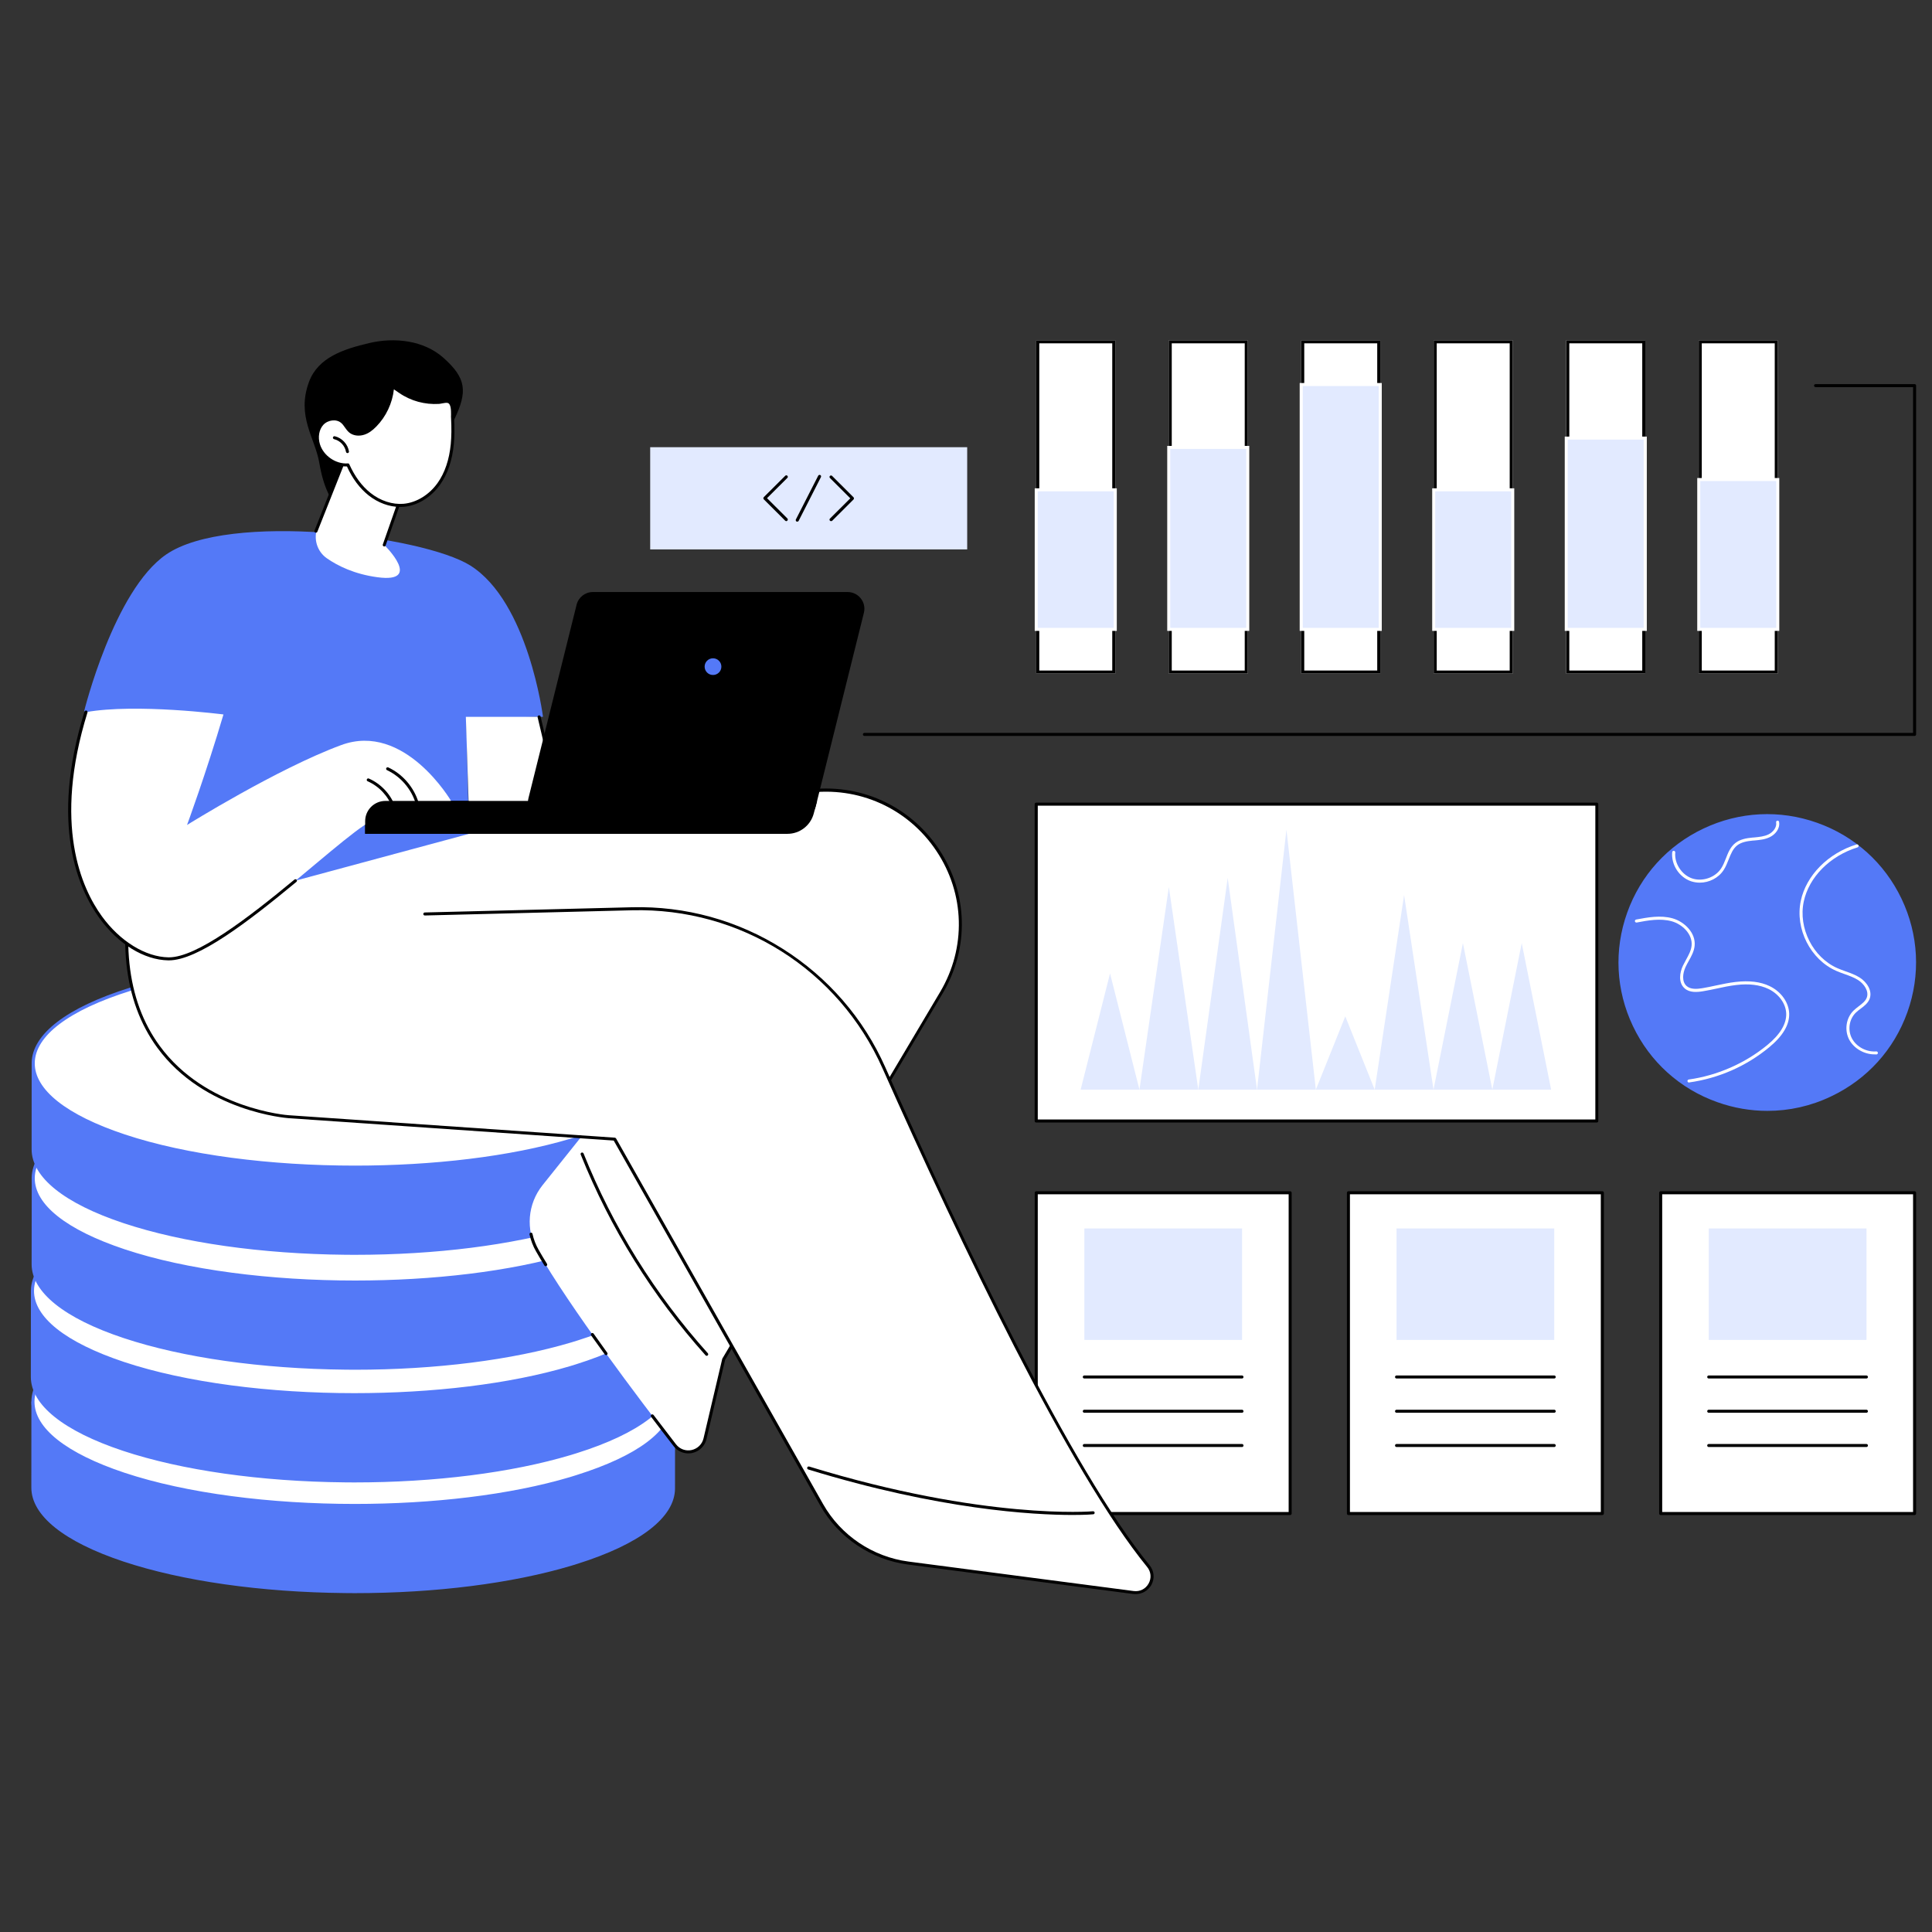 <?xml version="1.0" encoding="UTF-8"?>
<svg xmlns="http://www.w3.org/2000/svg" xmlns:xlink="http://www.w3.org/1999/xlink" width="400" zoomAndPan="magnify" viewBox="0 0 300 300" height="400" preserveAspectRatio="xMidYMid meet" version="1.0">
  <rect x="0" y="0" width="300" height="300" fill="#333333" stroke="none"/>
  <defs>
    <clipPath id="c1aff5a7ba">
      <path d="M 160 52.316 L 174 52.316 L 174 105 L 160 105 Z M 160 52.316 " clip-rule="nonzero"></path>
    </clipPath>
    <clipPath id="fdbd7b6594">
      <path d="M 181 52.316 L 194 52.316 L 194 105 L 181 105 Z M 181 52.316 " clip-rule="nonzero"></path>
    </clipPath>
    <clipPath id="e3cc3483d1">
      <path d="M 202 52.316 L 215 52.316 L 215 105 L 202 105 Z M 202 52.316 " clip-rule="nonzero"></path>
    </clipPath>
    <clipPath id="f802471d3b">
      <path d="M 222 52.316 L 235 52.316 L 235 105 L 222 105 Z M 222 52.316 " clip-rule="nonzero"></path>
    </clipPath>
    <clipPath id="598f7c61a2">
      <path d="M 243 52.316 L 256 52.316 L 256 105 L 243 105 Z M 243 52.316 " clip-rule="nonzero"></path>
    </clipPath>
    <clipPath id="60dbf8f269">
      <path d="M 263 52.316 L 277 52.316 L 277 105 L 263 105 Z M 263 52.316 " clip-rule="nonzero"></path>
    </clipPath>
    <clipPath id="4786884cd0">
      <path d="M 47 52.316 L 72 52.316 L 72 81 L 47 81 Z M 47 52.316 " clip-rule="nonzero"></path>
    </clipPath>
  </defs>
  <path fill="#ffffff" d="M 160.91 124.859 L 247.957 124.859 L 247.957 174.062 L 160.91 174.062 Z M 160.91 124.859 " fill-opacity="1" fill-rule="nonzero"></path>
  <path fill="#000000" d="M 247.945 174.305 L 160.898 174.305 C 160.77 174.305 160.664 174.199 160.664 174.07 L 160.664 124.867 C 160.664 124.742 160.77 124.633 160.898 124.633 L 247.945 124.633 C 248.074 124.633 248.18 124.742 248.18 124.867 L 248.18 174.07 C 248.18 174.199 248.074 174.305 247.945 174.305 Z M 161.145 173.836 L 247.723 173.836 L 247.723 125.102 L 161.145 125.102 Z M 161.145 173.836 " fill-opacity="1" fill-rule="nonzero"></path>
  <path fill="#e2eaff" d="M 176.934 169.199 L 167.801 169.199 L 172.367 151.156 Z M 176.934 169.199 " fill-opacity="1" fill-rule="nonzero"></path>
  <path fill="#e2eaff" d="M 186.07 169.199 L 176.934 169.199 L 181.5 137.719 Z M 186.07 169.199 " fill-opacity="1" fill-rule="nonzero"></path>
  <path fill="#e2eaff" d="M 195.191 169.199 L 186.07 169.199 L 190.637 136.324 Z M 195.191 169.199 " fill-opacity="1" fill-rule="nonzero"></path>
  <path fill="#e2eaff" d="M 204.324 169.199 L 195.191 169.199 L 199.758 128.824 Z M 204.324 169.199 " fill-opacity="1" fill-rule="nonzero"></path>
  <path fill="#e2eaff" d="M 213.461 169.199 L 204.324 169.199 L 208.895 157.816 Z M 213.461 169.199 " fill-opacity="1" fill-rule="nonzero"></path>
  <path fill="#e2eaff" d="M 222.594 169.199 L 213.461 169.199 L 218.027 138.977 Z M 222.594 169.199 " fill-opacity="1" fill-rule="nonzero"></path>
  <path fill="#e2eaff" d="M 231.727 169.199 L 222.594 169.199 L 227.16 146.445 Z M 231.727 169.199 " fill-opacity="1" fill-rule="nonzero"></path>
  <path fill="#e2eaff" d="M 240.859 169.199 L 231.727 169.199 L 236.293 146.445 Z M 240.859 169.199 " fill-opacity="1" fill-rule="nonzero"></path>
  <path fill="#e2eaff" d="M 100.961 69.441 L 150.184 69.441 L 150.184 85.312 L 100.961 85.312 Z M 100.961 69.441 " fill-opacity="1" fill-rule="nonzero"></path>
  <path fill="#000000" d="M 129.047 80.922 C 128.984 80.922 128.93 80.898 128.875 80.855 C 128.781 80.762 128.781 80.613 128.875 80.527 L 132.035 77.379 L 128.875 74.227 C 128.781 74.133 128.781 73.984 128.875 73.898 C 128.973 73.805 129.121 73.805 129.207 73.898 L 132.535 77.219 C 132.578 77.262 132.602 77.324 132.602 77.387 C 132.602 77.453 132.578 77.504 132.535 77.559 L 129.207 80.879 C 129.164 80.898 129.102 80.922 129.047 80.922 Z M 129.047 80.922 " fill-opacity="1" fill-rule="nonzero"></path>
  <path fill="#000000" d="M 122.102 80.922 C 122.035 80.922 121.984 80.898 121.93 80.855 L 118.602 77.535 C 118.559 77.496 118.535 77.43 118.535 77.367 C 118.535 77.305 118.559 77.25 118.602 77.195 L 121.93 73.879 C 122.027 73.781 122.176 73.781 122.262 73.879 C 122.355 73.973 122.355 74.121 122.262 74.207 L 119.102 77.355 L 122.262 80.504 C 122.355 80.602 122.355 80.75 122.262 80.836 C 122.219 80.898 122.152 80.922 122.102 80.922 Z M 122.102 80.922 " fill-opacity="1" fill-rule="nonzero"></path>
  <path fill="#000000" d="M 123.797 81.004 C 123.766 81.004 123.723 80.996 123.691 80.984 C 123.574 80.922 123.531 80.781 123.582 80.664 L 127.051 73.867 C 127.117 73.75 127.254 73.707 127.371 73.762 C 127.488 73.824 127.531 73.961 127.477 74.078 L 124.012 80.879 C 123.969 80.961 123.883 81.004 123.797 81.004 Z M 123.797 81.004 " fill-opacity="1" fill-rule="nonzero"></path>
  <g clip-path="url(#c1aff5a7ba)">
    <path fill="#ffffff" d="M 160.91 52.844 L 173.18 52.844 L 173.18 104.59 L 160.91 104.59 Z M 160.91 52.844 " fill-opacity="1" fill-rule="nonzero"></path>
    <path fill="#000000" d="M 172.711 53.312 L 172.711 104.121 L 161.379 104.121 L 161.379 53.312 Z M 173.18 52.844 L 160.91 52.844 L 160.91 104.59 L 173.18 104.59 Z M 173.18 52.844 " fill-opacity="1" fill-rule="nonzero"></path>
  </g>
  <g clip-path="url(#fdbd7b6594)">
    <path fill="#ffffff" d="M 181.48 52.844 L 193.75 52.844 L 193.75 104.59 L 181.48 104.59 Z M 181.48 52.844 " fill-opacity="1" fill-rule="nonzero"></path>
    <path fill="#000000" d="M 193.281 53.312 L 193.281 104.121 L 181.949 104.121 L 181.949 53.312 Z M 193.75 52.844 L 181.48 52.844 L 181.48 104.59 L 193.75 104.59 Z M 193.75 52.844 " fill-opacity="1" fill-rule="nonzero"></path>
  </g>
  <g clip-path="url(#e3cc3483d1)">
    <path fill="#ffffff" d="M 202.055 52.844 L 214.324 52.844 L 214.324 104.59 L 202.055 104.59 Z M 202.055 52.844 " fill-opacity="1" fill-rule="nonzero"></path>
    <path fill="#000000" d="M 213.855 53.312 L 213.855 104.121 L 202.523 104.121 L 202.523 53.312 Z M 214.324 52.844 L 202.055 52.844 L 202.055 104.59 L 214.324 104.59 Z M 214.324 52.844 " fill-opacity="1" fill-rule="nonzero"></path>
  </g>
  <g clip-path="url(#f802471d3b)">
    <path fill="#ffffff" d="M 222.625 52.844 L 234.895 52.844 L 234.895 104.59 L 222.625 104.59 Z M 222.625 52.844 " fill-opacity="1" fill-rule="nonzero"></path>
    <path fill="#000000" d="M 234.426 53.312 L 234.426 104.121 L 223.094 104.121 L 223.094 53.312 Z M 234.895 52.844 L 222.625 52.844 L 222.625 104.59 L 234.895 104.59 Z M 234.895 52.844 " fill-opacity="1" fill-rule="nonzero"></path>
  </g>
  <g clip-path="url(#598f7c61a2)">
    <path fill="#ffffff" d="M 243.199 52.844 L 255.469 52.844 L 255.469 104.59 L 243.199 104.59 Z M 243.199 52.844 " fill-opacity="1" fill-rule="nonzero"></path>
    <path fill="#000000" d="M 255.008 53.312 L 255.008 104.121 L 243.68 104.121 L 243.68 53.312 Z M 255.48 52.844 L 243.207 52.844 L 243.207 104.59 L 255.48 104.59 Z M 255.48 52.844 " fill-opacity="1" fill-rule="nonzero"></path>
  </g>
  <g clip-path="url(#60dbf8f269)">
    <path fill="#ffffff" d="M 263.781 52.844 L 276.051 52.844 L 276.051 104.59 L 263.781 104.59 Z M 263.781 52.844 " fill-opacity="1" fill-rule="nonzero"></path>
    <path fill="#000000" d="M 275.582 53.312 L 275.582 104.121 L 264.25 104.121 L 264.25 53.312 Z M 276.051 52.844 L 263.781 52.844 L 263.781 104.59 L 276.051 104.59 Z M 276.051 52.844 " fill-opacity="1" fill-rule="nonzero"></path>
  </g>
  <path fill="#e2eaff" d="M 160.91 76.059 L 173.18 76.059 L 173.18 97.73 L 160.91 97.73 Z M 160.91 76.059 " fill-opacity="1" fill-rule="nonzero"></path>
  <path fill="#ffffff" d="M 173.414 97.965 L 160.672 97.965 L 160.672 75.824 L 173.414 75.824 Z M 161.145 97.496 L 172.945 97.496 L 172.945 76.293 L 161.145 76.293 Z M 161.145 97.496 " fill-opacity="1" fill-rule="nonzero"></path>
  <path fill="#e2eaff" d="M 181.48 69.473 L 193.75 69.473 L 193.75 97.73 L 181.48 97.73 Z M 181.48 69.473 " fill-opacity="1" fill-rule="nonzero"></path>
  <path fill="#ffffff" d="M 193.984 97.965 L 181.246 97.965 L 181.246 69.238 L 193.984 69.238 Z M 181.715 97.496 L 193.516 97.496 L 193.516 69.707 L 181.715 69.707 Z M 181.715 97.496 " fill-opacity="1" fill-rule="nonzero"></path>
  <path fill="#e2eaff" d="M 202.055 59.707 L 214.324 59.707 L 214.324 97.73 L 202.055 97.73 Z M 202.055 59.707 " fill-opacity="1" fill-rule="nonzero"></path>
  <path fill="#ffffff" d="M 214.559 97.965 L 201.816 97.965 L 201.816 59.473 L 214.559 59.473 Z M 202.289 97.496 L 214.09 97.496 L 214.09 59.941 L 202.289 59.941 Z M 202.289 97.496 " fill-opacity="1" fill-rule="nonzero"></path>
  <path fill="#e2eaff" d="M 222.625 76.059 L 234.895 76.059 L 234.895 97.73 L 222.625 97.73 Z M 222.625 76.059 " fill-opacity="1" fill-rule="nonzero"></path>
  <path fill="#ffffff" d="M 235.133 97.965 L 222.391 97.965 L 222.391 75.824 L 235.133 75.824 Z M 222.859 97.496 L 234.66 97.496 L 234.66 76.293 L 222.859 76.293 Z M 222.859 97.496 " fill-opacity="1" fill-rule="nonzero"></path>
  <path fill="#e2eaff" d="M 243.199 68.027 L 255.469 68.027 L 255.469 97.73 L 243.199 97.73 Z M 243.199 68.027 " fill-opacity="1" fill-rule="nonzero"></path>
  <path fill="#ffffff" d="M 255.715 97.965 L 242.973 97.965 L 242.973 67.793 L 255.715 67.793 Z M 243.434 97.496 L 255.234 97.496 L 255.234 68.262 L 243.434 68.262 Z M 243.434 97.496 " fill-opacity="1" fill-rule="nonzero"></path>
  <path fill="#e2eaff" d="M 263.781 74.461 L 276.051 74.461 L 276.051 97.73 L 263.781 97.73 Z M 263.781 74.461 " fill-opacity="1" fill-rule="nonzero"></path>
  <path fill="#ffffff" d="M 276.285 97.965 L 263.547 97.965 L 263.547 74.227 L 276.285 74.227 Z M 264.016 97.496 L 275.816 97.496 L 275.816 74.695 L 264.016 74.695 Z M 264.016 97.496 " fill-opacity="1" fill-rule="nonzero"></path>
  <path fill="#000000" d="M 297.297 114.273 L 134.223 114.273 C 134.094 114.273 133.988 114.164 133.988 114.039 C 133.988 113.91 134.094 113.805 134.223 113.805 L 297.062 113.805 L 297.062 60.109 L 281.922 60.109 C 281.793 60.109 281.684 60.004 281.684 59.875 C 281.684 59.75 281.793 59.645 281.922 59.645 L 297.297 59.645 C 297.426 59.645 297.531 59.75 297.531 59.875 L 297.531 114.039 C 297.531 114.176 297.426 114.273 297.297 114.273 Z M 297.297 114.273 " fill-opacity="1" fill-rule="nonzero"></path>
  <path fill="#ffffff" d="M 160.91 185.199 L 200.336 185.199 L 200.336 235.012 L 160.91 235.012 Z M 160.91 185.199 " fill-opacity="1" fill-rule="nonzero"></path>
  <path fill="#000000" d="M 200.336 235.254 L 160.91 235.254 C 160.781 235.254 160.672 235.148 160.672 235.02 L 160.672 185.211 C 160.672 185.082 160.781 184.977 160.91 184.977 L 200.336 184.977 C 200.465 184.977 200.57 185.082 200.57 185.211 L 200.57 235.02 C 200.57 235.148 200.465 235.254 200.336 235.254 Z M 161.145 234.785 L 200.102 234.785 L 200.102 185.445 L 161.145 185.445 Z M 161.145 234.785 " fill-opacity="1" fill-rule="nonzero"></path>
  <path fill="#e2eaff" d="M 168.379 190.754 L 192.867 190.754 L 192.867 208.062 L 168.379 208.062 Z M 168.379 190.754 " fill-opacity="1" fill-rule="nonzero"></path>
  <path fill="#000000" d="M 192.855 214.051 L 168.367 214.051 C 168.238 214.051 168.133 213.945 168.133 213.816 C 168.133 213.691 168.238 213.582 168.367 213.582 L 192.855 213.582 C 192.984 213.582 193.09 213.691 193.09 213.816 C 193.09 213.945 192.992 214.051 192.855 214.051 Z M 192.855 214.051 " fill-opacity="1" fill-rule="nonzero"></path>
  <path fill="#000000" d="M 192.855 219.371 L 168.367 219.371 C 168.238 219.371 168.133 219.266 168.133 219.137 C 168.133 219.008 168.238 218.902 168.367 218.902 L 192.855 218.902 C 192.984 218.902 193.09 219.008 193.09 219.137 C 193.09 219.266 192.992 219.371 192.855 219.371 Z M 192.855 219.371 " fill-opacity="1" fill-rule="nonzero"></path>
  <path fill="#000000" d="M 192.855 224.691 L 168.367 224.691 C 168.238 224.691 168.133 224.586 168.133 224.457 C 168.133 224.328 168.238 224.223 168.367 224.223 L 192.855 224.223 C 192.984 224.223 193.09 224.328 193.09 224.457 C 193.09 224.586 192.992 224.691 192.855 224.691 Z M 192.855 224.691 " fill-opacity="1" fill-rule="nonzero"></path>
  <path fill="#ffffff" d="M 209.383 185.199 L 248.809 185.199 L 248.809 235.012 L 209.383 235.012 Z M 209.383 185.199 " fill-opacity="1" fill-rule="nonzero"></path>
  <path fill="#000000" d="M 248.809 235.254 L 209.383 235.254 C 209.254 235.254 209.148 235.148 209.148 235.02 L 209.148 185.211 C 209.148 185.082 209.254 184.977 209.383 184.977 L 248.809 184.977 C 248.938 184.977 249.047 185.082 249.047 185.211 L 249.047 235.02 C 249.047 235.148 248.938 235.254 248.809 235.254 Z M 209.617 234.785 L 248.574 234.785 L 248.574 185.445 L 209.617 185.445 Z M 209.617 234.785 " fill-opacity="1" fill-rule="nonzero"></path>
  <path fill="#e2eaff" d="M 216.852 190.754 L 241.34 190.754 L 241.34 208.062 L 216.852 208.062 Z M 216.852 190.754 " fill-opacity="1" fill-rule="nonzero"></path>
  <path fill="#000000" d="M 241.34 214.051 L 216.852 214.051 C 216.727 214.051 216.617 213.945 216.617 213.816 C 216.617 213.691 216.727 213.582 216.852 213.582 L 241.34 213.582 C 241.469 213.582 241.574 213.691 241.574 213.816 C 241.574 213.945 241.469 214.051 241.34 214.051 Z M 241.34 214.051 " fill-opacity="1" fill-rule="nonzero"></path>
  <path fill="#000000" d="M 241.34 219.371 L 216.852 219.371 C 216.727 219.371 216.617 219.266 216.617 219.137 C 216.617 219.008 216.727 218.902 216.852 218.902 L 241.34 218.902 C 241.469 218.902 241.574 219.008 241.574 219.137 C 241.574 219.266 241.469 219.371 241.34 219.371 Z M 241.34 219.371 " fill-opacity="1" fill-rule="nonzero"></path>
  <path fill="#000000" d="M 241.34 224.691 L 216.852 224.691 C 216.727 224.691 216.617 224.586 216.617 224.457 C 216.617 224.328 216.727 224.223 216.852 224.223 L 241.34 224.223 C 241.469 224.223 241.574 224.328 241.574 224.457 C 241.574 224.586 241.469 224.691 241.34 224.691 Z M 241.34 224.691 " fill-opacity="1" fill-rule="nonzero"></path>
  <path fill="#ffffff" d="M 257.871 185.199 L 297.297 185.199 L 297.297 235.012 L 257.871 235.012 Z M 257.871 185.199 " fill-opacity="1" fill-rule="nonzero"></path>
  <path fill="#000000" d="M 297.297 235.254 L 257.871 235.254 C 257.742 235.254 257.633 235.148 257.633 235.02 L 257.633 185.211 C 257.633 185.082 257.742 184.977 257.871 184.977 L 297.297 184.977 C 297.426 184.977 297.531 185.082 297.531 185.211 L 297.531 235.02 C 297.531 235.148 297.426 235.254 297.297 235.254 Z M 258.105 234.785 L 297.062 234.785 L 297.062 185.445 L 258.105 185.445 Z M 258.105 234.785 " fill-opacity="1" fill-rule="nonzero"></path>
  <path fill="#e2eaff" d="M 265.34 190.754 L 289.828 190.754 L 289.828 208.062 L 265.34 208.062 Z M 265.34 190.754 " fill-opacity="1" fill-rule="nonzero"></path>
  <path fill="#000000" d="M 289.816 214.051 L 265.328 214.051 C 265.199 214.051 265.094 213.945 265.094 213.816 C 265.094 213.691 265.199 213.582 265.328 213.582 L 289.816 213.582 C 289.945 213.582 290.051 213.691 290.051 213.816 C 290.051 213.945 289.953 214.051 289.816 214.051 Z M 289.816 214.051 " fill-opacity="1" fill-rule="nonzero"></path>
  <path fill="#000000" d="M 289.816 219.371 L 265.328 219.371 C 265.199 219.371 265.094 219.266 265.094 219.137 C 265.094 219.008 265.199 218.902 265.328 218.902 L 289.816 218.902 C 289.945 218.902 290.051 219.008 290.051 219.137 C 290.051 219.266 289.953 219.371 289.816 219.371 Z M 289.816 219.371 " fill-opacity="1" fill-rule="nonzero"></path>
  <path fill="#000000" d="M 289.816 224.691 L 265.328 224.691 C 265.199 224.691 265.094 224.586 265.094 224.457 C 265.094 224.328 265.199 224.223 265.328 224.223 L 289.816 224.223 C 289.945 224.223 290.051 224.328 290.051 224.457 C 290.051 224.586 289.953 224.691 289.816 224.691 Z M 289.816 224.691 " fill-opacity="1" fill-rule="nonzero"></path>
  <path fill="#5479f7" d="M 290.586 133.352 C 291.117 133.879 291.621 134.43 292.094 135.008 C 292.57 135.586 293.016 136.184 293.43 136.805 C 293.848 137.426 294.23 138.062 294.582 138.723 C 294.938 139.379 295.258 140.055 295.543 140.742 C 295.828 141.434 296.082 142.133 296.297 142.848 C 296.516 143.562 296.695 144.285 296.844 145.02 C 296.988 145.75 297.098 146.488 297.172 147.23 C 297.246 147.973 297.281 148.719 297.281 149.465 C 297.281 150.211 297.246 150.953 297.172 151.699 C 297.098 152.441 296.988 153.176 296.844 153.91 C 296.695 154.641 296.516 155.363 296.297 156.078 C 296.082 156.793 295.828 157.496 295.543 158.184 C 295.258 158.875 294.938 159.547 294.582 160.207 C 294.23 160.863 293.848 161.504 293.43 162.125 C 293.016 162.746 292.57 163.344 292.094 163.922 C 291.621 164.496 291.117 165.051 290.59 165.578 C 290.059 166.105 289.504 166.605 288.926 167.078 C 288.348 167.555 287.746 167.996 287.125 168.41 C 286.504 168.828 285.859 169.211 285.199 169.562 C 284.539 169.914 283.863 170.23 283.172 170.516 C 282.48 170.805 281.777 171.055 281.062 171.27 C 280.344 171.488 279.621 171.668 278.887 171.812 C 278.152 171.961 277.414 172.07 276.668 172.141 C 275.922 172.215 275.176 172.254 274.426 172.254 C 273.68 172.254 272.934 172.215 272.188 172.141 C 271.441 172.07 270.703 171.961 269.969 171.812 C 269.234 171.668 268.508 171.488 267.793 171.27 C 267.074 171.055 266.371 170.805 265.68 170.52 C 264.988 170.23 264.312 169.914 263.652 169.562 C 262.992 169.211 262.352 168.828 261.73 168.41 C 261.105 167.996 260.508 167.555 259.926 167.078 C 259.348 166.605 258.793 166.105 258.266 165.578 C 257.734 165.051 257.234 164.496 256.758 163.922 C 256.285 163.344 255.84 162.746 255.422 162.125 C 255.008 161.504 254.621 160.863 254.27 160.207 C 253.918 159.547 253.598 158.875 253.312 158.184 C 253.023 157.496 252.773 156.793 252.555 156.078 C 252.336 155.367 252.156 154.641 252.012 153.91 C 251.863 153.18 251.754 152.441 251.68 151.699 C 251.609 150.957 251.57 150.211 251.57 149.465 C 251.57 148.719 251.609 147.973 251.68 147.23 C 251.754 146.488 251.863 145.75 252.012 145.02 C 252.156 144.285 252.336 143.562 252.555 142.852 C 252.773 142.137 253.023 141.434 253.309 140.742 C 253.598 140.055 253.918 139.379 254.27 138.723 C 254.621 138.062 255.008 137.426 255.422 136.805 C 255.84 136.184 256.285 135.586 256.758 135.008 C 257.234 134.43 257.734 133.879 258.266 133.352 C 258.793 132.824 259.348 132.324 259.926 131.848 C 260.504 131.375 261.105 130.934 261.727 130.516 C 262.352 130.102 262.992 129.719 263.652 129.367 C 264.312 129.016 264.988 128.695 265.68 128.41 C 266.371 128.125 267.074 127.875 267.793 127.656 C 268.508 127.441 269.234 127.262 269.969 127.113 C 270.703 126.969 271.441 126.859 272.188 126.785 C 272.93 126.715 273.676 126.676 274.426 126.676 C 275.176 126.676 275.922 126.711 276.668 126.785 C 277.41 126.859 278.152 126.969 278.887 127.113 C 279.621 127.258 280.344 127.441 281.062 127.656 C 281.777 127.875 282.48 128.125 283.172 128.41 C 283.863 128.695 284.539 129.016 285.199 129.367 C 285.859 129.719 286.5 130.102 287.125 130.516 C 287.746 130.93 288.348 131.375 288.926 131.848 C 289.504 132.32 290.059 132.824 290.586 133.352 Z M 290.586 133.352 " fill-opacity="1" fill-rule="nonzero"></path>
  <path fill="#5479f7" d="M 274.441 172.496 C 271.824 172.496 269.211 172.051 266.672 171.145 C 260.855 169.082 256.203 164.891 253.559 159.328 C 250.914 153.773 250.594 147.52 252.664 141.73 C 254.73 135.934 258.938 131.293 264.516 128.656 C 270.086 126.016 276.359 125.699 282.164 127.762 C 287.98 129.824 292.633 134.016 295.281 139.582 C 297.926 145.137 298.246 151.391 296.176 157.18 L 295.953 157.102 L 296.176 157.18 C 294.105 162.977 289.902 167.613 284.32 170.254 C 281.184 171.754 277.824 172.496 274.441 172.496 Z M 274.41 126.898 C 271.102 126.898 267.805 127.633 264.719 129.09 C 259.258 131.676 255.137 136.219 253.109 141.902 C 251.082 147.57 251.391 153.699 253.984 159.145 C 256.578 164.594 261.133 168.699 266.832 170.723 C 272.52 172.742 278.664 172.434 284.129 169.848 C 289.594 167.262 293.711 162.719 295.738 157.039 C 297.766 151.367 297.457 145.242 294.863 139.793 C 292.27 134.348 287.715 130.242 282.016 128.219 C 279.539 127.336 276.969 126.898 274.41 126.898 Z M 274.41 126.898 " fill-opacity="1" fill-rule="nonzero"></path>
  <path fill="#ffffff" d="M 291.031 163.719 C 289.465 163.719 287.875 162.805 287.148 161.445 C 286.371 159.977 286.648 158.07 287.82 156.922 C 288.066 156.676 288.355 156.465 288.621 156.254 C 289.164 155.836 289.676 155.453 289.879 154.891 C 290.23 153.902 289.465 152.785 288.516 152.176 C 287.875 151.773 287.172 151.52 286.422 151.254 C 285.996 151.102 285.559 150.945 285.145 150.762 C 281.129 149.008 278.707 144.23 279.625 139.891 C 280.457 135.934 283.863 132.484 288.289 131.125 C 288.418 131.082 288.547 131.156 288.59 131.285 C 288.633 131.41 288.559 131.539 288.43 131.582 C 284.16 132.902 280.887 136.199 280.086 139.996 C 279.211 144.125 281.516 148.676 285.336 150.348 C 285.738 150.527 286.168 150.676 286.582 150.828 C 287.328 151.094 288.086 151.359 288.77 151.793 C 289.879 152.496 290.766 153.836 290.328 155.062 C 290.074 155.754 289.484 156.211 288.91 156.637 C 288.641 156.836 288.375 157.039 288.152 157.262 C 287.129 158.273 286.883 159.945 287.566 161.242 C 288.258 162.551 289.836 163.391 291.344 163.262 C 291.469 163.254 291.586 163.348 291.598 163.477 C 291.609 163.602 291.512 163.719 291.387 163.73 C 291.266 163.719 291.148 163.719 291.031 163.719 Z M 291.031 163.719 " fill-opacity="1" fill-rule="nonzero"></path>
  <path fill="#ffffff" d="M 262.266 168.094 C 262.148 168.094 262.051 168.008 262.031 167.891 C 262.008 167.762 262.105 167.645 262.234 167.625 C 266.66 167.008 270.992 165.105 274.441 162.262 C 276.426 160.625 277.406 158.984 277.363 157.41 C 277.32 155.859 276.234 154.348 274.602 153.562 C 273.266 152.922 271.582 152.711 269.586 152.953 C 268.57 153.07 267.535 153.293 266.543 153.508 C 265.852 153.656 265.137 153.805 264.43 153.922 C 263.523 154.07 262.371 154.168 261.594 153.477 C 260.578 152.594 260.812 151.02 261.328 149.945 C 261.477 149.637 261.648 149.328 261.809 149.027 C 262.211 148.293 262.598 147.602 262.672 146.828 C 262.84 145.059 261.242 143.527 259.598 143.059 C 257.816 142.559 255.863 142.922 254.145 143.25 C 254.016 143.273 253.898 143.188 253.867 143.059 C 253.848 142.934 253.934 142.816 254.059 142.785 C 255.832 142.453 257.836 142.07 259.727 142.602 C 261.562 143.125 263.344 144.859 263.141 146.859 C 263.055 147.73 262.629 148.496 262.211 149.242 C 262.051 149.527 261.883 149.836 261.742 150.137 C 261.273 151.137 261.133 152.445 261.902 153.113 C 262.531 153.668 263.547 153.582 264.355 153.445 C 265.062 153.328 265.766 153.176 266.449 153.027 C 267.453 152.816 268.484 152.594 269.52 152.477 C 271.613 152.23 273.383 152.445 274.793 153.125 C 276.586 153.984 277.77 155.668 277.824 157.391 C 277.875 159.125 276.832 160.879 274.727 162.613 C 271.164 165.562 266.863 167.445 262.285 168.082 C 262.285 168.094 262.277 168.094 262.266 168.094 Z M 262.266 168.094 " fill-opacity="1" fill-rule="nonzero"></path>
  <path fill="#ffffff" d="M 263.941 137.059 C 263.473 137.059 263.012 136.984 262.562 136.836 C 260.73 136.199 259.48 134.262 259.66 132.324 C 259.672 132.199 259.789 132.102 259.918 132.113 C 260.047 132.125 260.141 132.242 260.133 132.367 C 259.973 134.059 261.113 135.824 262.723 136.391 C 264.336 136.953 266.332 136.273 267.258 134.848 C 267.57 134.379 267.781 133.824 267.996 133.293 C 268.336 132.41 268.699 131.496 269.48 130.891 C 270.215 130.316 271.188 130.145 272.113 130.059 L 272.391 130.039 C 273.16 129.965 273.949 129.891 274.621 129.559 C 275.305 129.219 275.934 128.477 275.797 127.699 C 275.773 127.57 275.859 127.453 275.988 127.434 C 276.117 127.41 276.234 127.496 276.254 127.625 C 276.438 128.676 275.645 129.59 274.824 129.984 C 274.066 130.359 273.234 130.434 272.422 130.508 L 272.145 130.527 C 271.293 130.613 270.406 130.762 269.758 131.262 C 269.082 131.793 268.766 132.602 268.422 133.465 C 268.199 134.016 267.973 134.602 267.645 135.102 C 266.844 136.336 265.391 137.059 263.941 137.059 Z M 263.941 137.059 " fill-opacity="1" fill-rule="nonzero"></path>
  <path fill="#5479f7" d="M 5.109 217.648 L 5.102 231.012 C 5.09 235.062 9.797 239.117 19.227 242.254 C 38.094 248.531 68.887 248.797 88.605 242.926 C 88.926 242.828 89.246 242.734 89.566 242.629 C 99.555 239.488 104.578 235.32 104.578 231.137 L 104.59 217.777 C 104.578 221.957 99.566 226.125 89.578 229.266 C 89.258 229.359 88.938 229.469 88.617 229.562 C 68.898 235.438 38.105 235.168 19.238 228.895 C 9.805 225.742 5.109 221.691 5.109 217.648 Z M 5.109 217.648 " fill-opacity="1" fill-rule="nonzero"></path>
  <path fill="#5479f7" d="M 55.07 247.383 C 54.578 247.383 54.086 247.383 53.598 247.371 C 40.527 247.246 28.297 245.512 19.152 242.469 C 9.934 239.402 4.867 235.328 4.867 231 L 4.875 217.648 C 4.875 217.648 4.875 217.648 4.875 217.637 L 5.348 217.637 C 5.348 221.742 10.309 225.66 19.312 228.66 C 28.992 231.883 42.051 233.512 55.09 233.512 C 67.125 233.512 79.164 232.125 88.543 229.328 C 88.863 229.234 89.184 229.137 89.504 229.031 C 98.934 226.074 104.344 221.969 104.355 217.766 L 104.824 217.766 L 104.816 231.125 C 104.805 235.605 99.414 239.766 89.629 242.84 C 89.309 242.938 88.992 243.043 88.672 243.137 C 79.461 245.883 67.574 247.383 55.07 247.383 Z M 5.348 219.914 L 5.336 231 C 5.324 235.105 10.285 239.02 19.301 242.02 C 28.98 245.246 42.043 246.871 55.082 246.871 C 67.117 246.871 79.152 245.488 88.531 242.691 C 88.852 242.594 89.172 242.5 89.492 242.395 C 98.926 239.438 104.344 235.328 104.344 231.125 L 104.355 220.043 C 102.852 223.648 97.75 226.934 89.641 229.477 C 89.32 229.574 89 229.68 88.68 229.777 C 79.109 232.629 66.656 234.129 53.598 234.012 C 40.527 233.883 28.297 232.148 19.152 229.105 C 11.578 226.586 6.797 223.383 5.348 219.914 Z M 5.348 219.914 " fill-opacity="1" fill-rule="nonzero"></path>
  <path fill="#ffffff" d="M 21.094 205.859 C 20.766 205.957 20.453 206.051 20.137 206.156 C 0.457 212.328 0.062 222.508 19.238 228.895 C 38.105 235.168 68.898 235.438 88.617 229.562 C 88.938 229.469 89.258 229.371 89.578 229.266 C 109.242 223.094 109.648 212.914 90.473 206.531 C 71.609 200.254 40.824 199.988 21.094 205.859 Z M 21.094 205.859 " fill-opacity="1" fill-rule="nonzero"></path>
  <path fill="#5479f7" d="M 55.082 234.02 C 54.59 234.02 54.098 234.02 53.609 234.012 C 40.535 233.883 28.309 232.148 19.164 229.105 C 9.914 226.031 4.844 221.945 4.875 217.594 C 4.918 213.125 10.309 208.988 20.059 205.926 C 20.379 205.828 20.699 205.723 21.031 205.625 C 30.602 202.773 43.055 201.273 56.105 201.402 C 69.176 201.531 81.402 203.266 90.539 206.309 C 99.789 209.383 104.855 213.477 104.824 217.816 C 104.781 222.285 99.395 226.426 89.641 229.488 C 89.32 229.586 89 229.691 88.68 229.785 C 79.473 232.531 67.586 234.02 55.082 234.02 Z M 54.621 201.914 C 42.586 201.914 30.559 203.297 21.168 206.094 C 20.852 206.191 20.531 206.285 20.211 206.391 C 10.672 209.383 5.387 213.371 5.355 217.617 C 5.324 221.742 10.277 225.668 19.312 228.68 C 28.992 231.902 42.051 233.531 55.09 233.531 C 67.125 233.531 79.164 232.148 88.543 229.352 C 88.863 229.254 89.184 229.16 89.504 229.051 C 99.043 226.062 104.324 222.074 104.355 217.828 C 104.387 213.699 99.438 209.773 90.387 206.766 C 80.723 203.531 67.672 201.914 54.621 201.914 Z M 21.094 205.859 Z M 21.094 205.859 " fill-opacity="1" fill-rule="nonzero"></path>
  <path fill="#5479f7" d="M 5.047 200.445 L 5.035 213.809 C 5.027 217.859 9.73 221.914 19.164 225.051 C 38.027 231.328 68.824 231.594 88.543 225.723 C 88.863 225.625 89.184 225.531 89.504 225.426 C 99.488 222.285 104.516 218.117 104.516 213.934 L 104.527 200.574 C 104.516 204.754 99.5 208.926 89.512 212.062 C 89.191 212.16 88.871 212.266 88.555 212.359 C 68.836 218.234 38.039 217.969 19.176 211.691 C 9.73 208.551 5.035 204.5 5.047 200.445 Z M 5.047 200.445 " fill-opacity="1" fill-rule="nonzero"></path>
  <path fill="#5479f7" d="M 54.996 230.191 C 54.504 230.191 54.012 230.191 53.523 230.18 C 40.449 230.051 28.223 228.316 19.078 225.277 C 9.859 222.211 4.789 218.137 4.789 213.809 L 4.801 200.445 L 5.27 200.445 C 5.27 204.551 10.234 208.465 19.238 211.465 C 28.918 214.691 41.977 216.316 55.016 216.316 C 67.051 216.316 79.09 214.934 88.469 212.137 C 88.789 212.043 89.109 211.945 89.43 211.84 C 98.859 208.883 104.27 204.773 104.281 200.574 L 104.75 200.574 L 104.738 213.934 C 104.73 218.414 99.34 222.574 89.555 225.648 C 89.234 225.742 88.914 225.852 88.594 225.945 C 79.398 228.691 67.512 230.191 54.996 230.191 Z M 5.281 202.723 L 5.27 213.809 C 5.262 217.914 10.223 221.828 19.238 224.828 C 28.918 228.051 41.977 229.68 55.016 229.68 C 67.051 229.68 79.09 228.297 88.469 225.5 C 88.789 225.402 89.109 225.309 89.43 225.203 C 98.859 222.242 104.281 218.137 104.281 213.934 L 104.293 202.848 C 102.785 206.457 97.688 209.742 89.578 212.285 C 89.258 212.383 88.938 212.488 88.617 212.582 C 79.047 215.434 66.594 216.934 53.531 216.816 C 40.461 216.691 28.234 214.957 19.09 211.914 C 11.504 209.391 6.734 206.191 5.281 202.723 Z M 5.281 202.723 " fill-opacity="1" fill-rule="nonzero"></path>
  <path fill="#ffffff" d="M 21.031 188.668 C 20.699 188.766 20.391 188.859 20.07 188.965 C 0.395 195.137 0 205.316 19.176 211.699 C 38.039 217.977 68.836 218.242 88.555 212.371 C 88.871 212.273 89.191 212.18 89.512 212.074 C 109.18 205.902 109.586 195.723 90.41 189.34 C 71.543 183.062 40.75 182.797 21.031 188.668 Z M 21.031 188.668 " fill-opacity="1" fill-rule="nonzero"></path>
  <path fill="#5479f7" d="M 55.004 216.828 C 54.516 216.828 54.023 216.828 53.531 216.816 C 40.461 216.691 28.234 214.957 19.09 211.914 C 9.84 208.84 4.77 204.754 4.801 200.402 C 4.844 195.934 10.234 191.797 19.984 188.73 C 20.305 188.637 20.625 188.531 20.957 188.434 C 30.527 185.582 42.992 184.082 56.031 184.211 C 69.102 184.34 81.328 186.074 90.465 189.113 C 99.715 192.191 104.781 196.285 104.75 200.625 C 104.707 205.094 99.32 209.234 89.566 212.297 C 89.246 212.391 88.926 212.5 88.605 212.594 C 79.398 215.34 67.523 216.828 55.004 216.828 Z M 21.094 188.891 C 20.773 188.988 20.453 189.082 20.137 189.188 C 10.594 192.18 5.312 196.168 5.281 200.414 C 5.25 204.539 10.199 208.465 19.238 211.477 C 28.918 214.699 41.977 216.328 55.016 216.328 C 67.051 216.328 79.09 214.945 88.469 212.148 C 88.789 212.051 89.109 211.957 89.43 211.852 C 98.969 208.859 104.25 204.871 104.281 200.625 C 104.312 196.5 99.363 192.574 90.312 189.562 C 71.715 183.371 40.664 183.07 21.094 188.891 Z M 21.094 188.891 " fill-opacity="1" fill-rule="nonzero"></path>
  <path fill="#5479f7" d="M 5.164 182.957 L 5.152 196.316 C 5.145 200.371 9.848 204.426 19.281 207.562 C 38.145 213.84 68.941 214.105 88.66 208.234 C 88.98 208.137 89.301 208.043 89.621 207.934 C 99.605 204.797 104.633 200.625 104.633 196.445 L 104.645 183.082 C 104.633 187.266 99.617 191.434 89.629 194.574 C 89.309 194.668 88.992 194.773 88.672 194.871 C 68.953 200.742 38.156 200.477 19.293 194.199 C 9.848 191.062 5.152 186.996 5.164 182.957 Z M 5.164 182.957 " fill-opacity="1" fill-rule="nonzero"></path>
  <path fill="#5479f7" d="M 55.113 212.691 C 54.621 212.691 54.129 212.691 53.641 212.68 C 40.57 212.551 28.34 210.816 19.195 207.773 C 9.977 204.711 4.91 200.637 4.91 196.309 L 4.93 182.957 C 4.93 182.957 4.93 182.957 4.93 182.945 L 5.398 182.945 C 5.387 187.051 10.352 190.965 19.367 193.965 C 29.043 197.191 42.105 198.816 55.145 198.816 C 67.18 198.816 79.215 197.434 88.594 194.637 C 88.914 194.539 89.234 194.445 89.555 194.34 C 98.988 191.383 104.398 187.273 104.41 183.07 L 104.879 183.07 L 104.867 196.434 C 104.855 200.914 99.469 205.074 89.684 208.148 C 89.363 208.242 89.043 208.348 88.723 208.445 C 79.516 211.191 67.629 212.691 55.113 212.691 Z M 5.398 185.223 L 5.387 196.309 C 5.379 200.414 10.34 204.328 19.355 207.328 C 29.035 210.551 42.094 212.18 55.133 212.18 C 67.168 212.18 79.207 210.797 88.586 208 C 88.906 207.902 89.227 207.809 89.547 207.699 C 98.977 204.742 104.387 200.637 104.398 196.434 L 104.41 185.348 C 102.906 188.957 97.805 192.242 89.695 194.785 C 89.375 194.883 89.055 194.988 88.734 195.082 C 79.164 197.934 66.711 199.434 53.648 199.316 C 40.578 199.191 28.352 197.457 19.207 194.414 C 11.629 191.891 6.852 188.688 5.398 185.223 Z M 5.398 185.223 " fill-opacity="1" fill-rule="nonzero"></path>
  <path fill="#ffffff" d="M 21.148 171.168 C 20.816 171.262 20.508 171.359 20.188 171.465 C 0.512 177.637 0.117 187.816 19.293 194.199 C 38.156 200.477 68.953 200.742 88.672 194.871 C 88.992 194.773 89.309 194.68 89.629 194.574 C 109.297 188.402 109.703 178.223 90.527 171.836 C 71.66 165.562 40.867 165.297 21.148 171.168 Z M 21.148 171.168 " fill-opacity="1" fill-rule="nonzero"></path>
  <path fill="#5479f7" d="M 55.121 199.328 C 54.633 199.328 54.141 199.328 53.648 199.316 C 40.578 199.191 28.352 197.457 19.207 194.414 C 9.957 191.34 4.887 187.254 4.918 182.902 C 4.961 178.434 10.352 174.297 20.102 171.23 C 20.422 171.137 20.742 171.027 21.074 170.934 C 30.645 168.082 43.098 166.582 56.148 166.711 C 69.219 166.836 81.445 168.57 90.582 171.613 C 99.832 174.688 104.898 178.785 104.867 183.125 C 104.824 187.594 99.438 191.73 89.684 194.797 C 89.363 194.891 89.043 195 88.723 195.094 C 79.527 197.84 67.641 199.328 55.121 199.328 Z M 54.664 167.219 C 42.629 167.219 30.602 168.605 21.211 171.402 C 20.891 171.496 20.574 171.594 20.254 171.699 C 10.715 174.688 5.43 178.68 5.398 182.922 C 5.367 187.051 10.316 190.977 19.355 193.988 C 29.035 197.211 42.094 198.84 55.133 198.84 C 67.168 198.84 79.207 197.457 88.586 194.656 C 88.906 194.562 89.227 194.465 89.547 194.359 C 99.086 191.371 104.367 187.379 104.398 183.137 C 104.43 179.008 99.48 175.082 90.43 172.07 C 80.762 168.848 67.715 167.219 54.664 167.219 Z M 21.148 171.168 Z M 21.148 171.168 " fill-opacity="1" fill-rule="nonzero"></path>
  <path fill="#5479f7" d="M 5.164 165.113 L 5.152 178.477 C 5.145 182.52 9.848 186.582 19.281 189.723 C 38.145 196 68.941 196.266 88.66 190.391 C 88.98 190.297 89.301 190.199 89.621 190.094 C 99.605 186.957 104.633 182.785 104.633 178.605 L 104.645 165.242 C 104.633 169.422 99.617 173.594 89.629 176.73 C 89.309 176.828 88.992 176.934 88.672 177.031 C 68.953 182.902 38.156 182.637 19.293 176.359 C 9.848 173.211 5.152 169.156 5.164 165.113 Z M 5.164 165.113 " fill-opacity="1" fill-rule="nonzero"></path>
  <path fill="#5479f7" d="M 55.113 194.848 C 54.621 194.848 54.129 194.848 53.641 194.84 C 40.57 194.711 28.34 192.977 19.195 189.934 C 9.977 186.871 4.91 182.797 4.91 178.465 L 4.918 165.113 C 4.918 165.113 4.918 165.113 4.918 165.105 L 5.387 165.105 C 5.379 169.211 10.34 173.125 19.355 176.125 C 29.035 179.348 42.094 180.977 55.133 180.977 C 67.168 180.977 79.207 179.594 88.586 176.797 C 88.906 176.699 89.227 176.605 89.547 176.496 C 98.977 173.539 104.387 169.434 104.398 165.23 L 104.867 165.23 L 104.855 178.594 C 104.848 183.07 99.457 187.23 89.672 190.305 C 89.352 190.402 89.031 190.508 88.715 190.605 C 79.516 193.348 67.629 194.848 55.113 194.848 Z M 5.398 167.379 L 5.387 178.465 C 5.379 182.57 10.34 186.488 19.355 189.488 C 29.035 192.711 42.094 194.34 55.133 194.34 C 67.168 194.34 79.207 192.957 88.586 190.156 C 88.906 190.062 89.227 189.965 89.547 189.859 C 98.977 186.902 104.387 182.797 104.398 178.594 L 104.41 167.508 C 102.906 171.113 97.805 174.402 89.695 176.945 C 89.375 177.039 89.055 177.145 88.734 177.242 C 79.164 180.094 66.711 181.594 53.648 181.477 C 40.578 181.348 28.352 179.613 19.207 176.57 C 11.629 174.051 6.852 170.848 5.398 167.379 Z M 5.398 167.379 " fill-opacity="1" fill-rule="nonzero"></path>
  <path fill="#ffffff" d="M 21.148 153.328 C 20.816 153.422 20.508 153.52 20.188 153.625 C 0.512 159.793 0.117 169.977 19.293 176.359 C 38.156 182.637 68.953 182.902 88.672 177.031 C 88.992 176.934 89.309 176.84 89.629 176.73 C 109.297 170.562 109.703 160.379 90.527 153.996 C 71.66 147.719 40.867 147.453 21.148 153.328 Z M 21.148 153.328 " fill-opacity="1" fill-rule="nonzero"></path>
  <path fill="#5479f7" d="M 55.121 181.488 C 54.633 181.488 54.141 181.488 53.648 181.477 C 40.578 181.348 28.352 179.613 19.207 176.57 C 9.957 173.496 4.887 169.414 4.918 165.062 C 4.961 160.594 10.352 156.453 20.102 153.391 C 20.422 153.293 20.742 153.188 21.074 153.094 C 30.645 150.242 43.098 148.742 56.148 148.867 C 69.219 148.996 81.445 150.73 90.582 153.773 C 99.832 156.848 104.898 160.945 104.867 165.285 C 104.824 169.754 99.438 173.891 89.684 176.953 C 89.363 177.051 89.043 177.156 88.723 177.254 C 79.527 179.996 67.641 181.488 55.121 181.488 Z M 54.664 149.379 C 42.629 149.379 30.602 150.762 21.211 153.562 C 20.891 153.656 20.574 153.754 20.254 153.859 C 10.715 156.848 5.43 160.836 5.398 165.082 C 5.367 169.211 10.316 173.137 19.355 176.145 C 29.035 179.371 42.094 180.996 55.133 180.996 C 67.168 180.996 79.207 179.613 88.586 176.816 C 88.906 176.723 89.227 176.625 89.547 176.52 C 99.086 173.531 104.367 169.539 104.398 165.297 C 104.43 161.168 99.48 157.242 90.43 154.23 C 80.762 151.008 67.715 149.379 54.664 149.379 Z M 21.148 153.328 Z M 21.148 153.328 " fill-opacity="1" fill-rule="nonzero"></path>
  <g clip-path="url(#4786884cd0)">
    <path fill="#000000" d="M 49.586 71.898 C 48.922 67.984 46 64.652 47.984 59.293 C 49.395 55.484 53.371 54.207 57.332 53.27 C 61.289 52.336 65.805 52.855 68.844 55.547 C 72.43 58.738 72.613 60.793 70.551 65.121 C 63.18 80.559 52.039 86.484 49.586 71.898 Z M 49.586 71.898 " fill-opacity="1" fill-rule="nonzero"></path>
  </g>
  <path fill="#ffffff" d="M 125.332 122.891 L 84.199 128.57 L 53.746 128.434 C 48.57 146.836 108.422 153.805 108.422 153.805 L 84.242 184.039 C 81.926 186.945 81.598 190.957 83.43 194.18 C 88.512 203.062 99.266 217.277 104.781 224.402 C 106.148 226.168 108.953 225.562 109.465 223.395 L 112.367 211.062 L 146.184 154.145 C 155.113 139.133 142.672 120.496 125.332 122.891 Z M 125.332 122.891 " fill-opacity="1" fill-rule="nonzero"></path>
  <path fill="#000000" d="M 94.113 210.426 C 94.039 210.426 93.961 210.391 93.922 210.328 C 93.184 209.316 92.469 208.316 91.785 207.359 C 91.711 207.254 91.734 207.105 91.84 207.031 C 91.945 206.957 92.094 206.977 92.172 207.082 C 92.852 208.043 93.566 209.043 94.293 210.051 C 94.367 210.156 94.348 210.309 94.238 210.383 C 94.207 210.414 94.164 210.426 94.113 210.426 Z M 94.113 210.426 " fill-opacity="1" fill-rule="nonzero"></path>
  <path fill="#000000" d="M 84.734 196.613 C 84.66 196.613 84.574 196.574 84.531 196.5 C 84.051 195.723 83.613 194.977 83.227 194.297 C 82.758 193.488 82.43 192.605 82.227 191.691 C 82.195 191.562 82.277 191.434 82.406 191.414 C 82.535 191.383 82.664 191.465 82.684 191.594 C 82.875 192.457 83.195 193.297 83.633 194.062 C 84.02 194.742 84.457 195.477 84.938 196.254 C 85 196.359 84.969 196.508 84.859 196.574 C 84.816 196.605 84.777 196.613 84.734 196.613 Z M 84.734 196.613 " fill-opacity="1" fill-rule="nonzero"></path>
  <path fill="#000000" d="M 106.875 225.68 C 105.988 225.68 105.156 225.277 104.602 224.562 C 103.426 223.051 102.254 221.52 101.102 220 C 101.027 219.891 101.047 219.742 101.145 219.668 C 101.25 219.594 101.398 219.617 101.477 219.711 C 102.629 221.223 103.801 222.766 104.973 224.277 C 105.551 225.02 106.48 225.359 107.398 225.16 C 108.312 224.957 109.027 224.266 109.242 223.352 L 112.145 211.02 C 112.156 211 112.156 210.977 112.168 210.957 L 145.98 154.039 C 150.055 147.176 149.844 138.785 145.402 132.133 C 140.965 125.484 133.281 122.039 125.344 123.133 L 84.211 128.816 C 84.199 128.816 84.199 128.816 84.18 128.816 L 53.906 128.676 C 53.32 130.941 53.734 133.156 55.145 135.25 C 63.883 148.25 107.996 153.527 108.434 153.582 C 108.516 153.594 108.59 153.645 108.625 153.719 C 108.656 153.793 108.645 153.891 108.59 153.953 L 91.969 174.742 C 91.883 174.84 91.742 174.859 91.637 174.773 C 91.531 174.688 91.52 174.551 91.594 174.445 L 107.953 153.977 C 105.809 153.711 95.754 152.379 84.957 149.773 C 68.641 145.836 58.473 141.039 54.75 135.496 C 53.223 133.23 52.809 130.824 53.5 128.359 C 53.531 128.25 53.617 128.188 53.727 128.188 L 84.168 128.324 L 125.281 122.645 C 133.398 121.527 141.254 125.051 145.789 131.848 C 150.324 138.645 150.547 147.23 146.375 154.254 L 112.594 211.156 L 109.703 223.457 C 109.445 224.551 108.602 225.371 107.504 225.617 C 107.289 225.66 107.086 225.68 106.875 225.68 Z M 106.875 225.68 " fill-opacity="1" fill-rule="nonzero"></path>
  <path fill="#000000" d="M 109.734 210.531 C 109.668 210.531 109.605 210.508 109.562 210.457 C 101.305 201.242 94.773 190.754 90.176 179.285 C 90.121 179.168 90.184 179.031 90.305 178.977 C 90.422 178.934 90.559 178.988 90.613 179.105 C 95.191 190.531 101.688 200.965 109.914 210.137 C 110 210.234 109.988 210.383 109.895 210.465 C 109.84 210.508 109.785 210.531 109.734 210.531 Z M 109.734 210.531 " fill-opacity="1" fill-rule="nonzero"></path>
  <path fill="#000000" d="M 108.422 177.168 L 97.195 177.125 C 97.066 177.125 96.961 177.02 96.961 176.891 C 96.961 176.762 97.066 176.656 97.195 176.656 L 108.422 176.699 C 108.551 176.699 108.656 176.805 108.656 176.934 C 108.656 177.062 108.551 177.168 108.422 177.168 Z M 108.422 177.168 " fill-opacity="1" fill-rule="nonzero"></path>
  <path fill="#ffffff" d="M 65.941 141.902 L 98.094 141.094 C 114.953 140.668 130.402 150.422 137.23 165.797 C 148.434 191.008 165.914 228.012 178.289 243.16 C 179.742 244.945 178.27 247.574 175.984 247.277 L 141.008 242.703 C 135.363 241.969 130.391 238.617 127.586 233.68 L 95.426 176.879 C 95.426 176.879 45.691 173.453 44.762 173.391 C 44.762 173.391 11.715 171.211 21.449 132.613 L 63.734 124.859 L 73.582 126.645 Z M 65.941 141.902 " fill-opacity="1" fill-rule="nonzero"></path>
  <path fill="#000000" d="M 176.336 247.531 C 176.211 247.531 176.082 247.52 175.953 247.512 L 140.977 242.938 C 135.289 242.191 130.199 238.777 127.383 233.797 L 95.297 177.105 C 92.5 176.914 45.66 173.688 44.762 173.625 C 44.633 173.613 31.703 172.656 24.414 162.668 C 19.102 155.391 18.031 145.262 21.246 132.559 C 21.266 132.477 21.34 132.398 21.426 132.391 L 63.711 124.633 C 63.746 124.633 63.766 124.633 63.797 124.633 L 73.645 126.422 C 73.773 126.441 73.859 126.57 73.84 126.699 C 73.816 126.824 73.688 126.91 73.562 126.891 L 63.754 125.113 L 21.66 132.836 C 18.535 145.328 19.59 155.285 24.797 162.402 C 31.957 172.211 44.676 173.168 44.805 173.168 C 45.723 173.223 94.965 176.613 95.469 176.656 C 95.543 176.668 95.617 176.711 95.66 176.773 L 127.82 233.574 C 130.574 238.426 135.523 241.754 141.062 242.477 L 176.039 247.055 C 177 247.18 177.883 246.734 178.355 245.895 C 178.824 245.055 178.738 244.062 178.129 243.32 C 166.008 228.469 149.098 193.02 137.039 165.902 C 130.219 150.562 114.941 140.922 98.125 141.348 L 65.973 142.156 C 65.848 142.168 65.738 142.059 65.73 141.934 C 65.73 141.805 65.824 141.699 65.953 141.688 L 98.102 140.879 C 106.426 140.668 114.535 142.902 121.566 147.348 C 128.598 151.785 134.094 158.137 137.465 165.719 C 149.5 192.816 166.395 228.223 178.492 243.031 C 179.23 243.938 179.336 245.117 178.77 246.137 C 178.238 247.012 177.34 247.531 176.336 247.531 Z M 176.336 247.531 " fill-opacity="1" fill-rule="nonzero"></path>
  <path fill="#000000" d="M 166.543 235.242 C 160.43 235.242 145.883 234.434 125.504 228.18 C 125.375 228.137 125.312 228.012 125.344 227.883 C 125.387 227.754 125.516 227.691 125.645 227.723 C 152.84 236.074 169.562 234.691 169.723 234.668 C 169.852 234.66 169.969 234.754 169.977 234.883 C 169.988 235.012 169.895 235.129 169.766 235.137 C 169.723 235.148 168.613 235.242 166.543 235.242 Z M 166.543 235.242 " fill-opacity="1" fill-rule="nonzero"></path>
  <path fill="#5479f7" d="M 25.715 142.188 L 31.945 114.676 L 13.059 110.465 C 13.059 110.465 17.68 91.688 25.801 86.102 C 35.555 79.398 65.602 83.195 72.996 87.793 C 82.055 93.441 84.316 111.305 84.316 111.305 L 72.418 111.539 C 72.418 111.539 72.695 126.125 72.879 129.465 Z M 25.715 142.188 " fill-opacity="1" fill-rule="nonzero"></path>
  <path fill="#ffffff" d="M 83.719 111.316 C 85.875 120.199 87.188 127.996 87.188 127.996 L 72.879 127.996 L 72.336 111.316 Z M 83.719 111.316 " fill-opacity="1" fill-rule="nonzero"></path>
  <path fill="#ffffff" d="M 83.719 111.316 C 85.875 120.199 87.188 127.996 87.188 127.996 L 72.879 127.996 Z M 83.719 111.316 " fill-opacity="1" fill-rule="nonzero"></path>
  <path fill="#000000" d="M 87.188 128.23 L 72.879 128.23 C 72.75 128.23 72.645 128.125 72.645 127.996 C 72.645 127.867 72.75 127.762 72.879 127.762 L 86.898 127.762 C 86.645 126.305 85.395 119.23 83.484 111.379 C 83.453 111.25 83.527 111.125 83.656 111.09 C 83.785 111.059 83.91 111.133 83.941 111.262 C 86.078 120.051 87.402 127.879 87.41 127.953 C 87.422 128.016 87.402 128.09 87.359 128.145 C 87.316 128.199 87.25 128.23 87.188 128.23 Z M 87.188 128.23 " fill-opacity="1" fill-rule="nonzero"></path>
  <path fill="#000000" d="M 122.27 129.477 L 56.703 129.477 L 56.703 127.508 C 56.703 125.773 58.109 124.367 59.852 124.367 L 126.879 124.367 L 126.348 126.359 C 125.844 128.199 124.18 129.477 122.27 129.477 Z M 122.27 129.477 " fill-opacity="1" fill-rule="nonzero"></path>
  <path fill="#000000" d="M 124.137 127.168 L 84.582 127.168 C 82.898 127.168 81.648 125.582 82.055 123.953 L 89.535 93.898 C 89.824 92.738 90.867 91.93 92.062 91.93 L 131.617 91.93 C 133.305 91.93 134.551 93.516 134.148 95.145 L 126.668 125.199 C 126.379 126.359 125.332 127.168 124.137 127.168 Z M 124.137 127.168 " fill-opacity="1" fill-rule="nonzero"></path>
  <path fill="#5479f7" d="M 112.016 103.516 C 112.016 104.238 111.43 104.812 110.715 104.812 C 109.988 104.812 109.414 104.23 109.414 103.516 C 109.414 102.793 110 102.219 110.715 102.219 C 111.441 102.219 112.016 102.805 112.016 103.516 Z M 112.016 103.516 " fill-opacity="1" fill-rule="nonzero"></path>
  <path fill="#ffffff" d="M 34.699 110.941 C 31.969 120.176 29.043 128.102 29.043 128.102 C 29.043 128.102 43.109 119.336 52.969 115.699 C 62.828 112.047 70.051 124.379 70.051 124.379 L 58.613 127.176 C 55.324 127.168 34.465 149.051 26.141 148.902 C 17.82 148.75 5.484 135.902 13.348 110.582 C 21.148 109.188 34.699 110.941 34.699 110.941 Z M 34.699 110.941 " fill-opacity="1" fill-rule="nonzero"></path>
  <path fill="#000000" d="M 26.219 149.125 C 26.184 149.125 26.152 149.125 26.133 149.125 C 22.363 149.059 18.363 146.602 15.43 142.551 C 12.219 138.133 7.66 128.09 13.125 110.496 C 13.168 110.367 13.297 110.305 13.422 110.336 C 13.551 110.379 13.617 110.508 13.582 110.633 C 8.184 128.039 12.664 137.934 15.824 142.285 C 18.629 146.156 22.59 148.594 26.152 148.656 C 26.184 148.656 26.207 148.656 26.238 148.656 C 30.559 148.656 38.508 142.559 45.723 136.582 C 45.816 136.496 45.969 136.516 46.055 136.613 C 46.137 136.711 46.117 136.859 46.02 136.941 C 38.371 143.273 30.688 149.125 26.219 149.125 Z M 26.219 149.125 " fill-opacity="1" fill-rule="nonzero"></path>
  <path fill="#000000" d="M 61.172 125.633 C 61.078 125.633 60.98 125.57 60.949 125.477 C 60.309 123.645 58.867 122.09 57.086 121.316 C 56.969 121.262 56.914 121.125 56.969 121.008 C 57.023 120.891 57.16 120.836 57.277 120.891 C 59.176 121.719 60.715 123.379 61.387 125.324 C 61.43 125.441 61.363 125.582 61.238 125.625 C 61.227 125.625 61.203 125.633 61.172 125.633 Z M 61.172 125.633 " fill-opacity="1" fill-rule="nonzero"></path>
  <path fill="#000000" d="M 64.77 124.91 C 64.672 124.91 64.578 124.848 64.543 124.742 C 63.871 122.508 62.207 120.582 60.094 119.59 C 59.977 119.539 59.926 119.398 59.977 119.281 C 60.031 119.164 60.168 119.113 60.289 119.164 C 62.527 120.207 64.277 122.25 64.992 124.613 C 65.023 124.742 64.961 124.867 64.832 124.898 C 64.82 124.91 64.789 124.91 64.77 124.91 Z M 64.77 124.91 " fill-opacity="1" fill-rule="nonzero"></path>
  <path fill="#000000" d="M 56.703 129.477 L 56.703 127.508 C 56.703 125.773 58.109 124.367 59.852 124.367 L 72.879 124.367 Z M 56.703 129.477 " fill-opacity="1" fill-rule="nonzero"></path>
  <path fill="#ffffff" d="M 53.961 70.121 L 49.316 81.855 C 48.625 83.613 49.211 85.621 50.758 86.695 C 52.445 87.867 55.039 89.156 58.613 89.633 C 65.762 90.59 59.68 84.633 59.68 84.633 L 63.137 74.781 Z M 53.961 70.121 " fill-opacity="1" fill-rule="nonzero"></path>
  <path fill="#ffffff" d="M 59.668 84.621 L 63.125 74.77 L 53.961 70.121 L 49.062 82.484 Z M 59.668 84.621 " fill-opacity="1" fill-rule="nonzero"></path>
  <path fill="#000000" d="M 59.668 84.855 C 59.648 84.855 59.613 84.855 59.594 84.844 C 59.477 84.805 59.402 84.664 59.445 84.547 L 62.828 74.898 L 54.078 70.453 L 49.277 82.57 C 49.234 82.688 49.094 82.75 48.965 82.695 C 48.848 82.652 48.785 82.516 48.84 82.387 L 53.727 70.027 C 53.746 69.961 53.801 69.918 53.863 69.887 C 53.926 69.867 53.992 69.867 54.055 69.898 L 63.223 74.547 C 63.328 74.602 63.371 74.719 63.34 74.836 L 59.883 84.688 C 59.859 84.793 59.773 84.855 59.668 84.855 Z M 59.668 84.855 " fill-opacity="1" fill-rule="nonzero"></path>
  <path fill="#ffffff" d="M 70.23 68.961 C 70.02 71.145 69.41 73.336 68.141 75.121 C 66.871 76.91 64.887 78.262 62.699 78.461 C 60.801 78.633 58.879 77.922 57.395 76.738 C 55.902 75.559 54.812 73.93 54.035 72.195 C 52.039 72.324 50.055 70.953 49.469 69.059 C 49.125 67.961 49.277 66.664 50.043 65.824 C 50.812 64.973 52.273 64.75 53.137 65.504 C 53.629 65.93 53.887 66.602 54.398 67.004 C 54.961 67.461 55.785 67.516 56.477 67.293 C 57.172 67.07 57.758 66.59 58.27 66.07 C 59.883 64.43 60.852 62.184 60.969 59.898 C 60.961 60.109 61.953 60.727 62.133 60.844 C 62.57 61.145 63.039 61.41 63.52 61.633 C 64.48 62.07 65.504 62.344 66.551 62.461 C 67.086 62.516 67.617 62.527 68.152 62.492 C 68.578 62.461 69.176 62.25 69.582 62.355 C 70.434 62.59 70.254 64.219 70.285 64.879 C 70.348 66.227 70.359 67.602 70.23 68.961 Z M 70.23 68.961 " fill-opacity="1" fill-rule="nonzero"></path>
  <path fill="#000000" d="M 62.145 78.719 C 60.457 78.719 58.699 78.078 57.234 76.918 C 55.871 75.836 54.738 74.336 53.875 72.43 C 51.836 72.484 49.832 71.059 49.234 69.109 C 48.84 67.836 49.082 66.504 49.863 65.645 C 50.758 64.652 52.359 64.492 53.289 65.301 C 53.543 65.527 53.734 65.801 53.93 66.07 C 54.121 66.344 54.301 66.602 54.535 66.793 C 55.004 67.164 55.719 67.262 56.402 67.035 C 56.969 66.855 57.504 66.484 58.102 65.879 C 59.656 64.281 60.617 62.078 60.727 59.855 C 60.734 59.727 60.844 59.633 60.969 59.633 C 61.086 59.645 61.172 59.727 61.195 59.836 C 61.246 59.91 61.449 60.102 62.133 60.547 C 62.188 60.578 62.23 60.609 62.262 60.633 C 62.688 60.918 63.137 61.176 63.617 61.398 C 64.543 61.824 65.547 62.102 66.57 62.207 C 67.094 62.262 67.617 62.27 68.129 62.238 C 68.258 62.227 68.43 62.195 68.59 62.164 C 68.953 62.09 69.312 62.027 69.633 62.109 C 70.52 62.344 70.508 63.602 70.508 64.43 C 70.508 64.59 70.508 64.727 70.508 64.836 C 70.594 66.473 70.586 67.781 70.465 68.984 C 70.23 71.484 69.508 73.602 68.332 75.262 C 66.934 77.227 64.844 78.504 62.719 78.695 C 62.527 78.707 62.336 78.719 62.145 78.719 Z M 54.023 71.953 C 54.121 71.953 54.207 72.004 54.238 72.09 C 55.09 73.984 56.191 75.484 57.535 76.547 C 59.07 77.77 60.949 78.379 62.676 78.227 C 64.66 78.047 66.637 76.844 67.949 74.996 C 69.078 73.41 69.762 71.367 69.996 68.953 C 70.105 67.781 70.125 66.484 70.039 64.879 C 70.027 64.762 70.027 64.609 70.039 64.441 C 70.039 63.793 70.051 62.719 69.516 62.57 C 69.305 62.516 68.973 62.578 68.684 62.633 C 68.504 62.664 68.32 62.707 68.16 62.719 C 67.617 62.75 67.074 62.738 66.531 62.684 C 65.453 62.57 64.406 62.293 63.426 61.836 C 62.922 61.602 62.441 61.336 62.004 61.027 C 61.984 61.004 61.941 60.984 61.887 60.953 C 61.578 60.75 61.344 60.59 61.164 60.453 C 60.926 62.602 59.957 64.676 58.441 66.227 C 57.789 66.898 57.191 67.301 56.551 67.504 C 55.719 67.77 54.836 67.652 54.246 67.176 C 53.961 66.941 53.746 66.645 53.543 66.355 C 53.363 66.102 53.203 65.855 52.977 65.676 C 52.254 65.035 50.93 65.184 50.203 65.973 C 49.543 66.695 49.34 67.879 49.68 68.984 C 50.234 70.77 52.125 72.078 54.004 71.961 C 54.012 71.953 54.012 71.953 54.023 71.953 Z M 61.195 59.887 Z M 61.195 59.887 " fill-opacity="1" fill-rule="nonzero"></path>
  <path fill="#000000" d="M 53.961 70.355 C 53.844 70.355 53.746 70.27 53.727 70.164 C 53.566 69.219 52.809 68.41 51.879 68.195 C 51.75 68.164 51.676 68.035 51.699 67.918 C 51.73 67.793 51.859 67.719 51.977 67.738 C 53.094 67.992 54.004 68.961 54.184 70.09 C 54.207 70.219 54.121 70.336 53.992 70.355 C 53.98 70.355 53.969 70.355 53.961 70.355 Z M 53.961 70.355 " fill-opacity="1" fill-rule="nonzero"></path>
</svg>

